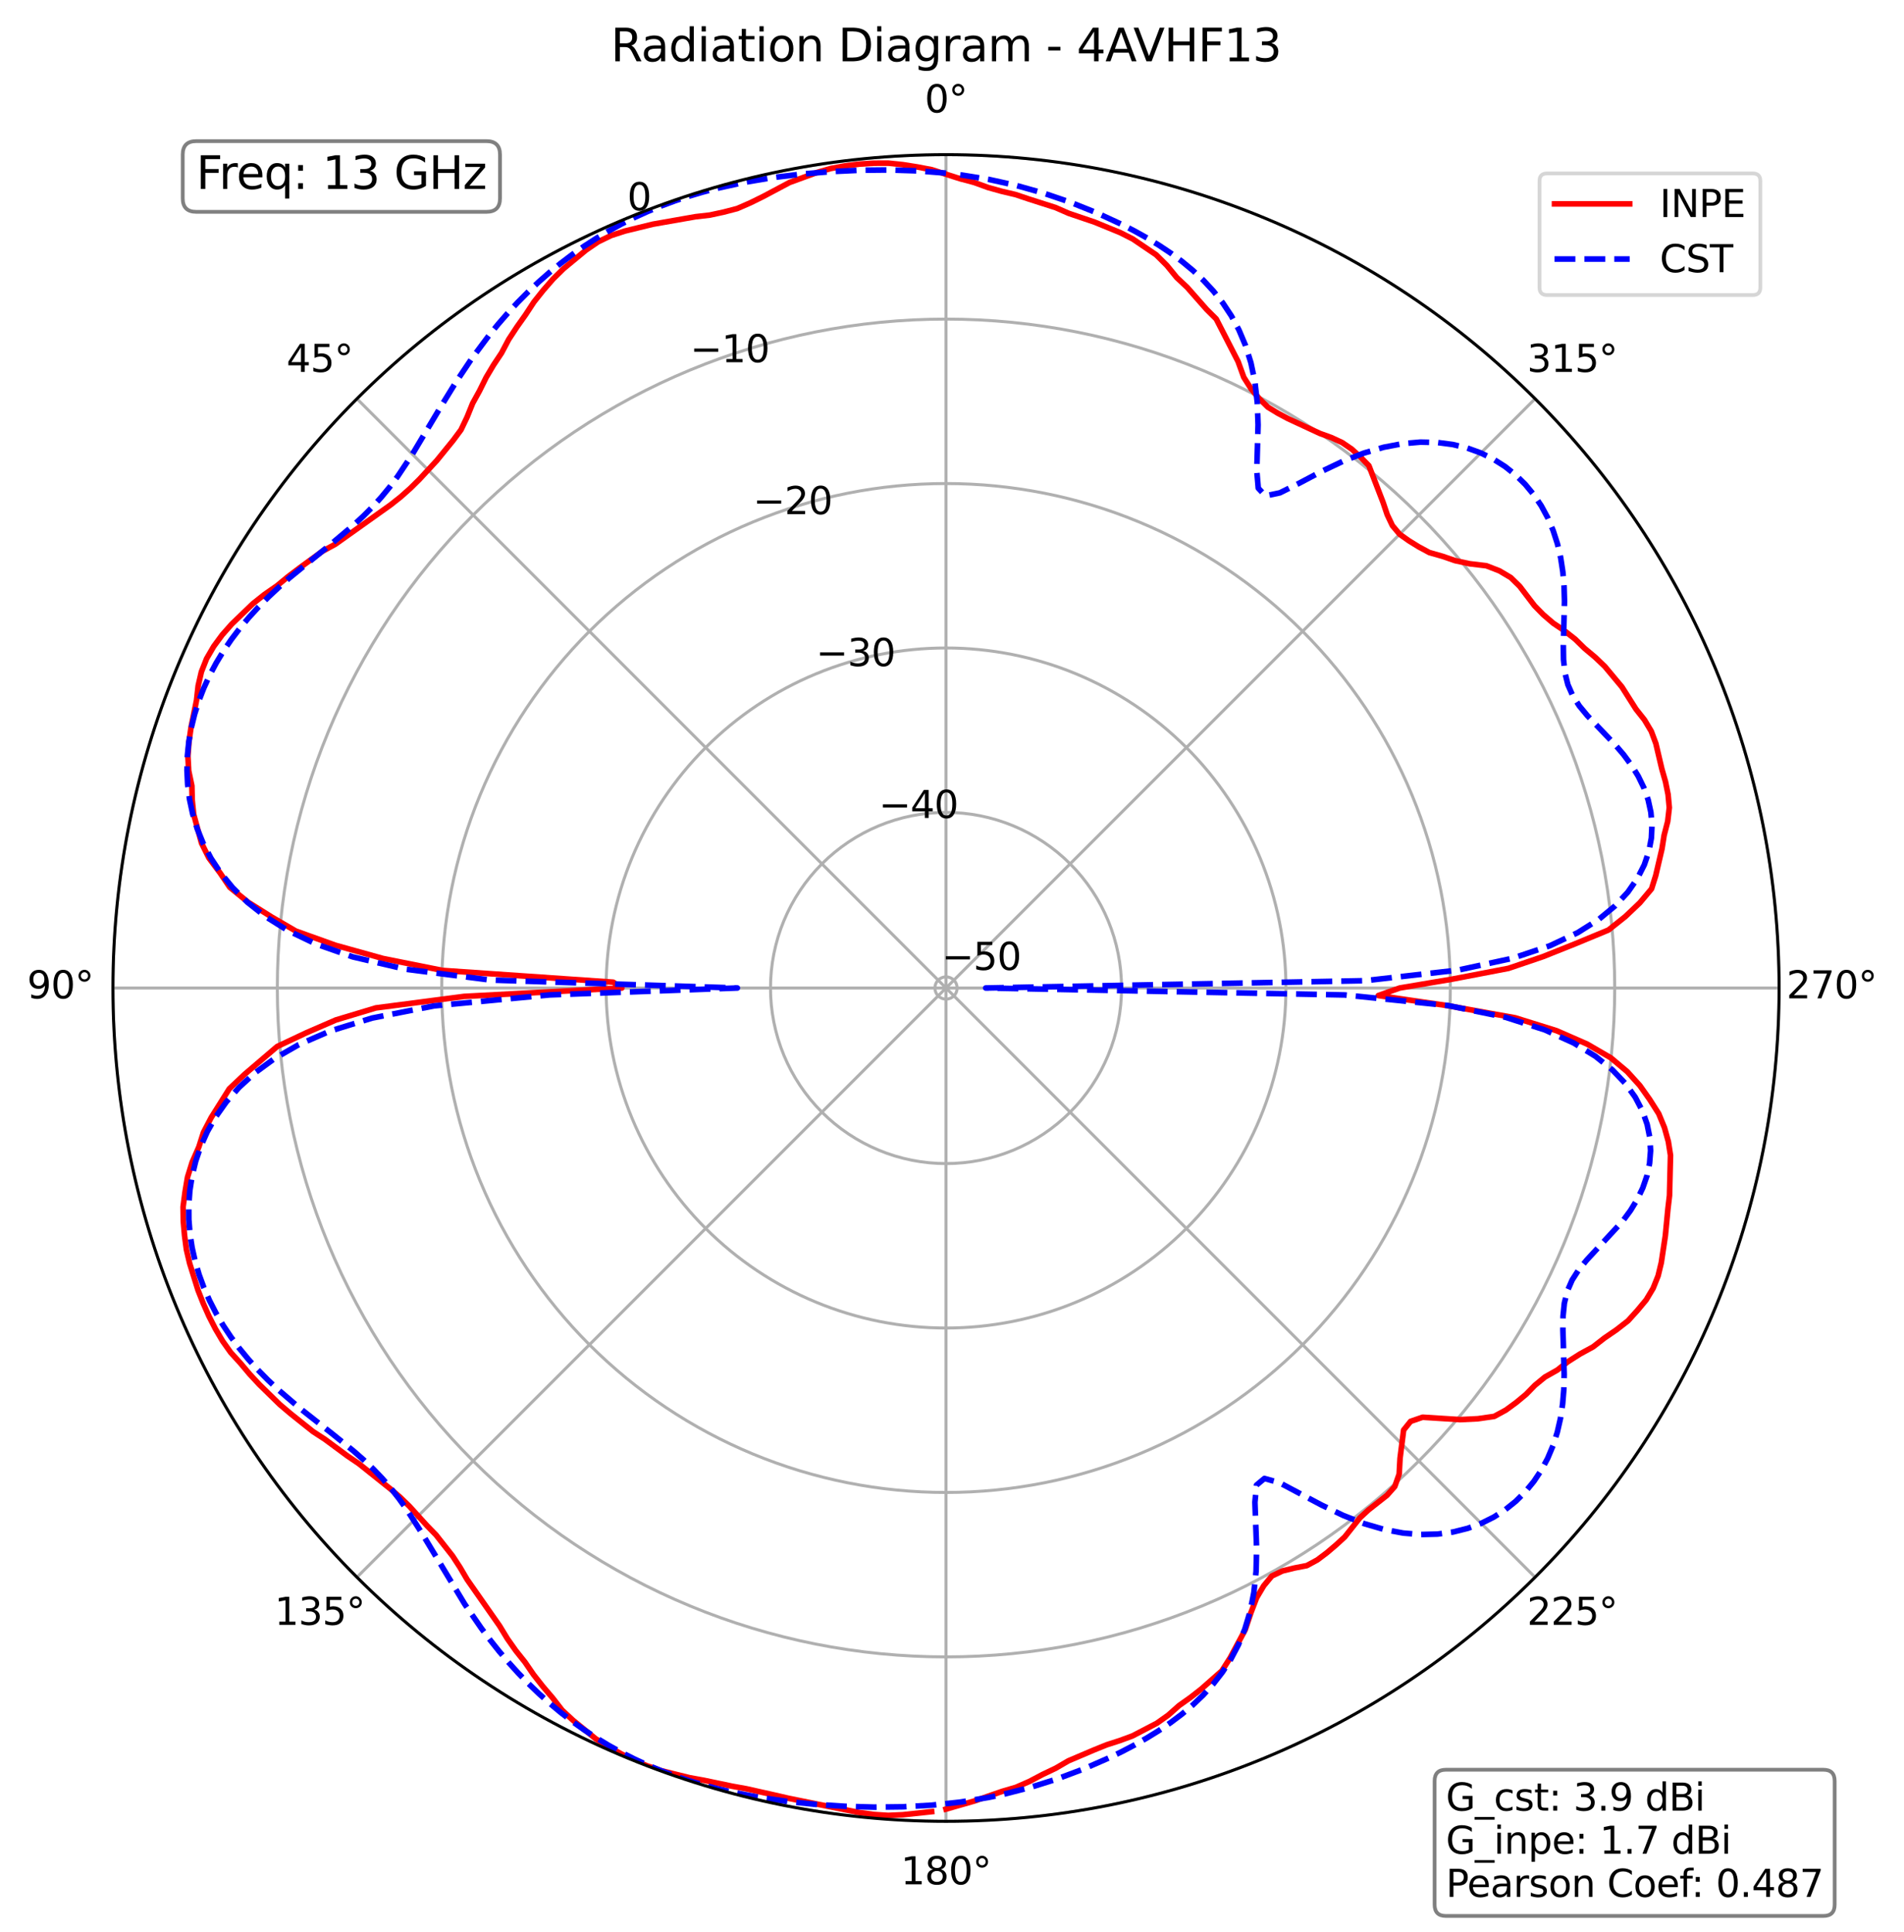 <?xml version="1.0" encoding="utf-8" standalone="no"?>
<!DOCTYPE svg PUBLIC "-//W3C//DTD SVG 1.1//EN"
  "http://www.w3.org/Graphics/SVG/1.1/DTD/svg11.dtd">
<svg xmlns:xlink="http://www.w3.org/1999/xlink" width="506.826pt" height="514.053pt" viewBox="0 0 506.826 514.053" xmlns="http://www.w3.org/2000/svg" version="1.1">
 <defs>
  <style type="text/css">*{stroke-linejoin: round; stroke-linecap: butt}</style>
 </defs>
 <g id="figure_1">
  <g id="patch_1">
   <path d="M 0 514.053 
L 506.826 514.053 
L 506.826 0 
L 0 0 
z
" style="fill: #ffffff"/>
  </g>
  <g id="axes_1">
   <g id="patch_2">
    <path d="M 473.582 262.917 
C 473.582 233.796 467.846 204.958 456.702 178.053 
C 445.558 151.149 429.222 126.701 408.63 106.109 
C 388.039 85.517 363.591 69.182 336.686 58.038 
C 309.782 46.893 280.944 41.157 251.822 41.157 
C 222.701 41.157 193.863 46.893 166.959 58.038 
C 140.054 69.182 115.606 85.517 95.014 106.109 
C 74.423 126.701 58.087 151.149 46.943 178.053 
C 35.799 204.958 30.062 233.796 30.062 262.917 
C 30.062 292.038 35.799 320.877 46.943 347.781 
C 58.087 374.686 74.423 399.133 95.014 419.725 
C 115.606 440.317 140.054 456.652 166.959 467.797 
C 193.863 478.941 222.701 484.677 251.822 484.677 
C 280.944 484.677 309.782 478.941 336.686 467.797 
C 363.591 456.652 388.039 440.317 408.63 419.725 
C 429.222 399.133 445.558 374.686 456.702 347.781 
C 467.846 320.877 473.582 292.038 473.582 262.917 
M 251.822 262.917 
C 251.822 262.917 251.822 262.917 251.822 262.917 
C 251.822 262.917 251.822 262.917 251.822 262.917 
C 251.822 262.917 251.822 262.917 251.822 262.917 
C 251.822 262.917 251.822 262.917 251.822 262.917 
C 251.822 262.917 251.822 262.917 251.822 262.917 
C 251.822 262.917 251.822 262.917 251.822 262.917 
C 251.822 262.917 251.822 262.917 251.822 262.917 
C 251.822 262.917 251.822 262.917 251.822 262.917 
C 251.822 262.917 251.822 262.917 251.822 262.917 
C 251.822 262.917 251.822 262.917 251.822 262.917 
C 251.822 262.917 251.822 262.917 251.822 262.917 
C 251.822 262.917 251.822 262.917 251.822 262.917 
C 251.822 262.917 251.822 262.917 251.822 262.917 
C 251.822 262.917 251.822 262.917 251.822 262.917 
C 251.822 262.917 251.822 262.917 251.822 262.917 
C 251.822 262.917 251.822 262.917 251.822 262.917 
M 473.582 262.917 
z
" style="fill: #ffffff"/>
   </g>
   <g id="matplotlib.axis_1">
    <g id="xtick_1">
     <g id="line2d_1">
      <path d="M 251.822 262.917 
L 251.822 41.157 
" clip-path="url(#pb577013dac)" style="fill: none; stroke: #b0b0b0; stroke-width: 0.8; stroke-linecap: square"/>
     </g>
     <g id="text_1">
      <!-- 0° -->
      <g transform="translate(246.141 29.917)scale(0.1 -0.1)">
       <defs>
        <path id="DejaVuSans-30" d="M 2034 4250 
Q 1547 4250 1301 3770 
Q 1056 3291 1056 2328 
Q 1056 1369 1301 889 
Q 1547 409 2034 409 
Q 2525 409 2770 889 
Q 3016 1369 3016 2328 
Q 3016 3291 2770 3770 
Q 2525 4250 2034 4250 
z
M 2034 4750 
Q 2819 4750 3233 4129 
Q 3647 3509 3647 2328 
Q 3647 1150 3233 529 
Q 2819 -91 2034 -91 
Q 1250 -91 836 529 
Q 422 1150 422 2328 
Q 422 3509 836 4129 
Q 1250 4750 2034 4750 
z
" transform="scale(0.016)"/>
        <path id="DejaVuSans-b0" d="M 1600 4347 
Q 1350 4347 1178 4173 
Q 1006 4000 1006 3750 
Q 1006 3503 1178 3333 
Q 1350 3163 1600 3163 
Q 1850 3163 2022 3333 
Q 2194 3503 2194 3750 
Q 2194 3997 2020 4172 
Q 1847 4347 1600 4347 
z
M 1600 4750 
Q 1800 4750 1984 4673 
Q 2169 4597 2303 4453 
Q 2447 4313 2519 4134 
Q 2591 3956 2591 3750 
Q 2591 3338 2302 3052 
Q 2013 2766 1594 2766 
Q 1172 2766 890 3047 
Q 609 3328 609 3750 
Q 609 4169 896 4459 
Q 1184 4750 1600 4750 
z
" transform="scale(0.016)"/>
       </defs>
       <use xlink:href="#DejaVuSans-30"/>
       <use xlink:href="#DejaVuSans-b0" x="63.623"/>
      </g>
     </g>
    </g>
    <g id="xtick_2">
     <g id="line2d_2">
      <path d="M 251.822 262.917 
L 95.014 106.109 
" clip-path="url(#pb577013dac)" style="fill: none; stroke: #b0b0b0; stroke-width: 0.8; stroke-linecap: square"/>
     </g>
     <g id="text_2">
      <!-- 45° -->
      <g transform="translate(76.253 98.969)scale(0.1 -0.1)">
       <defs>
        <path id="DejaVuSans-34" d="M 2419 4116 
L 825 1625 
L 2419 1625 
L 2419 4116 
z
M 2253 4666 
L 3047 4666 
L 3047 1625 
L 3713 1625 
L 3713 1100 
L 3047 1100 
L 3047 0 
L 2419 0 
L 2419 1100 
L 313 1100 
L 313 1709 
L 2253 4666 
z
" transform="scale(0.016)"/>
        <path id="DejaVuSans-35" d="M 691 4666 
L 3169 4666 
L 3169 4134 
L 1269 4134 
L 1269 2991 
Q 1406 3038 1543 3061 
Q 1681 3084 1819 3084 
Q 2600 3084 3056 2656 
Q 3513 2228 3513 1497 
Q 3513 744 3044 326 
Q 2575 -91 1722 -91 
Q 1428 -91 1123 -41 
Q 819 9 494 109 
L 494 744 
Q 775 591 1075 516 
Q 1375 441 1709 441 
Q 2250 441 2565 725 
Q 2881 1009 2881 1497 
Q 2881 1984 2565 2268 
Q 2250 2553 1709 2553 
Q 1456 2553 1204 2497 
Q 953 2441 691 2322 
L 691 4666 
z
" transform="scale(0.016)"/>
       </defs>
       <use xlink:href="#DejaVuSans-34"/>
       <use xlink:href="#DejaVuSans-35" x="63.623"/>
       <use xlink:href="#DejaVuSans-b0" x="127.246"/>
      </g>
     </g>
    </g>
    <g id="xtick_3">
     <g id="line2d_3">
      <path d="M 251.822 262.917 
L 30.062 262.917 
" clip-path="url(#pb577013dac)" style="fill: none; stroke: #b0b0b0; stroke-width: 0.8; stroke-linecap: square"/>
     </g>
     <g id="text_3">
      <!-- 90° -->
      <g transform="translate(7.2 265.677)scale(0.1 -0.1)">
       <defs>
        <path id="DejaVuSans-39" d="M 703 97 
L 703 672 
Q 941 559 1184 500 
Q 1428 441 1663 441 
Q 2288 441 2617 861 
Q 2947 1281 2994 2138 
Q 2813 1869 2534 1725 
Q 2256 1581 1919 1581 
Q 1219 1581 811 2004 
Q 403 2428 403 3163 
Q 403 3881 828 4315 
Q 1253 4750 1959 4750 
Q 2769 4750 3195 4129 
Q 3622 3509 3622 2328 
Q 3622 1225 3098 567 
Q 2575 -91 1691 -91 
Q 1453 -91 1209 -44 
Q 966 3 703 97 
z
M 1959 2075 
Q 2384 2075 2632 2365 
Q 2881 2656 2881 3163 
Q 2881 3666 2632 3958 
Q 2384 4250 1959 4250 
Q 1534 4250 1286 3958 
Q 1038 3666 1038 3163 
Q 1038 2656 1286 2365 
Q 1534 2075 1959 2075 
z
" transform="scale(0.016)"/>
       </defs>
       <use xlink:href="#DejaVuSans-39"/>
       <use xlink:href="#DejaVuSans-30" x="63.623"/>
       <use xlink:href="#DejaVuSans-b0" x="127.246"/>
      </g>
     </g>
    </g>
    <g id="xtick_4">
     <g id="line2d_4">
      <path d="M 251.822 262.917 
L 95.014 419.725 
" clip-path="url(#pb577013dac)" style="fill: none; stroke: #b0b0b0; stroke-width: 0.8; stroke-linecap: square"/>
     </g>
     <g id="text_4">
      <!-- 135° -->
      <g transform="translate(73.071 432.384)scale(0.1 -0.1)">
       <defs>
        <path id="DejaVuSans-31" d="M 794 531 
L 1825 531 
L 1825 4091 
L 703 3866 
L 703 4441 
L 1819 4666 
L 2450 4666 
L 2450 531 
L 3481 531 
L 3481 0 
L 794 0 
L 794 531 
z
" transform="scale(0.016)"/>
        <path id="DejaVuSans-33" d="M 2597 2516 
Q 3050 2419 3304 2112 
Q 3559 1806 3559 1356 
Q 3559 666 3084 287 
Q 2609 -91 1734 -91 
Q 1441 -91 1130 -33 
Q 819 25 488 141 
L 488 750 
Q 750 597 1062 519 
Q 1375 441 1716 441 
Q 2309 441 2620 675 
Q 2931 909 2931 1356 
Q 2931 1769 2642 2001 
Q 2353 2234 1838 2234 
L 1294 2234 
L 1294 2753 
L 1863 2753 
Q 2328 2753 2575 2939 
Q 2822 3125 2822 3475 
Q 2822 3834 2567 4026 
Q 2313 4219 1838 4219 
Q 1578 4219 1281 4162 
Q 984 4106 628 3988 
L 628 4550 
Q 988 4650 1302 4700 
Q 1616 4750 1894 4750 
Q 2613 4750 3031 4423 
Q 3450 4097 3450 3541 
Q 3450 3153 3228 2886 
Q 3006 2619 2597 2516 
z
" transform="scale(0.016)"/>
       </defs>
       <use xlink:href="#DejaVuSans-31"/>
       <use xlink:href="#DejaVuSans-33" x="63.623"/>
       <use xlink:href="#DejaVuSans-35" x="127.246"/>
       <use xlink:href="#DejaVuSans-b0" x="190.869"/>
      </g>
     </g>
    </g>
    <g id="xtick_5">
     <g id="line2d_5">
      <path d="M 251.822 262.917 
L 251.822 484.677 
" clip-path="url(#pb577013dac)" style="fill: none; stroke: #b0b0b0; stroke-width: 0.8; stroke-linecap: square"/>
     </g>
     <g id="text_5">
      <!-- 180° -->
      <g transform="translate(239.779 501.437)scale(0.1 -0.1)">
       <defs>
        <path id="DejaVuSans-38" d="M 2034 2216 
Q 1584 2216 1326 1975 
Q 1069 1734 1069 1313 
Q 1069 891 1326 650 
Q 1584 409 2034 409 
Q 2484 409 2743 651 
Q 3003 894 3003 1313 
Q 3003 1734 2745 1975 
Q 2488 2216 2034 2216 
z
M 1403 2484 
Q 997 2584 770 2862 
Q 544 3141 544 3541 
Q 544 4100 942 4425 
Q 1341 4750 2034 4750 
Q 2731 4750 3128 4425 
Q 3525 4100 3525 3541 
Q 3525 3141 3298 2862 
Q 3072 2584 2669 2484 
Q 3125 2378 3379 2068 
Q 3634 1759 3634 1313 
Q 3634 634 3220 271 
Q 2806 -91 2034 -91 
Q 1263 -91 848 271 
Q 434 634 434 1313 
Q 434 1759 690 2068 
Q 947 2378 1403 2484 
z
M 1172 3481 
Q 1172 3119 1398 2916 
Q 1625 2713 2034 2713 
Q 2441 2713 2670 2916 
Q 2900 3119 2900 3481 
Q 2900 3844 2670 4047 
Q 2441 4250 2034 4250 
Q 1625 4250 1398 4047 
Q 1172 3844 1172 3481 
z
" transform="scale(0.016)"/>
       </defs>
       <use xlink:href="#DejaVuSans-31"/>
       <use xlink:href="#DejaVuSans-38" x="63.623"/>
       <use xlink:href="#DejaVuSans-30" x="127.246"/>
       <use xlink:href="#DejaVuSans-b0" x="190.869"/>
      </g>
     </g>
    </g>
    <g id="xtick_6">
     <g id="line2d_6">
      <path d="M 251.822 262.917 
L 408.63 419.725 
" clip-path="url(#pb577013dac)" style="fill: none; stroke: #b0b0b0; stroke-width: 0.8; stroke-linecap: square"/>
     </g>
     <g id="text_6">
      <!-- 225° -->
      <g transform="translate(406.486 432.384)scale(0.1 -0.1)">
       <defs>
        <path id="DejaVuSans-32" d="M 1228 531 
L 3431 531 
L 3431 0 
L 469 0 
L 469 531 
Q 828 903 1448 1529 
Q 2069 2156 2228 2338 
Q 2531 2678 2651 2914 
Q 2772 3150 2772 3378 
Q 2772 3750 2511 3984 
Q 2250 4219 1831 4219 
Q 1534 4219 1204 4116 
Q 875 4013 500 3803 
L 500 4441 
Q 881 4594 1212 4672 
Q 1544 4750 1819 4750 
Q 2544 4750 2975 4387 
Q 3406 4025 3406 3419 
Q 3406 3131 3298 2873 
Q 3191 2616 2906 2266 
Q 2828 2175 2409 1742 
Q 1991 1309 1228 531 
z
" transform="scale(0.016)"/>
       </defs>
       <use xlink:href="#DejaVuSans-32"/>
       <use xlink:href="#DejaVuSans-32" x="63.623"/>
       <use xlink:href="#DejaVuSans-35" x="127.246"/>
       <use xlink:href="#DejaVuSans-b0" x="190.869"/>
      </g>
     </g>
    </g>
    <g id="xtick_7">
     <g id="line2d_7">
      <path d="M 251.822 262.917 
L 473.582 262.917 
" clip-path="url(#pb577013dac)" style="fill: none; stroke: #b0b0b0; stroke-width: 0.8; stroke-linecap: square"/>
     </g>
     <g id="text_7">
      <!-- 270° -->
      <g transform="translate(475.539 265.677)scale(0.1 -0.1)">
       <defs>
        <path id="DejaVuSans-37" d="M 525 4666 
L 3525 4666 
L 3525 4397 
L 1831 0 
L 1172 0 
L 2766 4134 
L 525 4134 
L 525 4666 
z
" transform="scale(0.016)"/>
       </defs>
       <use xlink:href="#DejaVuSans-32"/>
       <use xlink:href="#DejaVuSans-37" x="63.623"/>
       <use xlink:href="#DejaVuSans-30" x="127.246"/>
       <use xlink:href="#DejaVuSans-b0" x="190.869"/>
      </g>
     </g>
    </g>
    <g id="xtick_8">
     <g id="line2d_8">
      <path d="M 251.822 262.917 
L 408.63 106.109 
" clip-path="url(#pb577013dac)" style="fill: none; stroke: #b0b0b0; stroke-width: 0.8; stroke-linecap: square"/>
     </g>
     <g id="text_8">
      <!-- 315° -->
      <g transform="translate(406.486 98.969)scale(0.1 -0.1)">
       <use xlink:href="#DejaVuSans-33"/>
       <use xlink:href="#DejaVuSans-31" x="63.623"/>
       <use xlink:href="#DejaVuSans-35" x="127.246"/>
       <use xlink:href="#DejaVuSans-b0" x="190.869"/>
      </g>
     </g>
    </g>
   </g>
   <g id="matplotlib.axis_2">
    <g id="ytick_1">
     <g id="line2d_9">
      <path d="M 251.822 259.954 
C 251.433 259.954 251.048 260.03 250.688 260.179 
C 250.329 260.328 250.002 260.547 249.727 260.822 
C 249.452 261.097 249.234 261.424 249.085 261.783 
C 248.936 262.143 248.859 262.528 248.859 262.917 
C 248.859 263.306 248.936 263.692 249.085 264.051 
C 249.234 264.411 249.452 264.737 249.727 265.013 
C 250.002 265.288 250.329 265.506 250.688 265.655 
C 251.048 265.804 251.433 265.881 251.822 265.881 
C 252.212 265.881 252.597 265.804 252.957 265.655 
C 253.316 265.506 253.643 265.288 253.918 265.013 
C 254.193 264.737 254.411 264.411 254.56 264.051 
C 254.709 263.692 254.786 263.306 254.786 262.917 
C 254.786 262.528 254.709 262.143 254.56 261.783 
C 254.411 261.424 254.193 261.097 253.918 260.822 
C 253.643 260.547 253.316 260.328 252.957 260.179 
C 252.597 260.03 252.212 259.954 251.822 259.954 
" clip-path="url(#pb577013dac)" style="fill: none; stroke: #b0b0b0; stroke-width: 0.8; stroke-linecap: square"/>
     </g>
     <g id="text_9">
      <!-- −50 -->
      <g transform="translate(250.688 258.1)scale(0.1 -0.1)">
       <defs>
        <path id="DejaVuSans-2212" d="M 678 2272 
L 4684 2272 
L 4684 1741 
L 678 1741 
L 678 2272 
z
" transform="scale(0.016)"/>
       </defs>
       <use xlink:href="#DejaVuSans-2212"/>
       <use xlink:href="#DejaVuSans-35" x="83.789"/>
       <use xlink:href="#DejaVuSans-30" x="147.412"/>
      </g>
     </g>
    </g>
    <g id="ytick_2">
     <g id="line2d_10">
      <path d="M 251.822 216.194 
C 245.687 216.194 239.611 217.403 233.942 219.751 
C 228.274 222.099 223.123 225.541 218.785 229.879 
C 214.446 234.218 211.004 239.369 208.656 245.037 
C 206.308 250.706 205.1 256.782 205.1 262.917 
C 205.1 269.053 206.308 275.129 208.656 280.797 
C 211.004 286.466 214.446 291.617 218.785 295.955 
C 223.123 300.294 228.274 303.735 233.942 306.083 
C 239.611 308.431 245.687 309.64 251.822 309.64 
C 257.958 309.64 264.034 308.431 269.703 306.083 
C 275.371 303.735 280.522 300.294 284.86 295.955 
C 289.199 291.617 292.641 286.466 294.989 280.797 
C 297.337 275.129 298.545 269.053 298.545 262.917 
C 298.545 256.782 297.337 250.706 294.989 245.037 
C 292.641 239.369 289.199 234.218 284.86 229.879 
C 280.522 225.541 275.371 222.099 269.703 219.751 
C 264.034 217.403 257.958 216.194 251.822 216.194 
" clip-path="url(#pb577013dac)" style="fill: none; stroke: #b0b0b0; stroke-width: 0.8; stroke-linecap: square"/>
     </g>
     <g id="text_10">
      <!-- −40 -->
      <g transform="translate(233.942 217.671)scale(0.1 -0.1)">
       <use xlink:href="#DejaVuSans-2212"/>
       <use xlink:href="#DejaVuSans-34" x="83.789"/>
       <use xlink:href="#DejaVuSans-30" x="147.412"/>
      </g>
     </g>
    </g>
    <g id="ytick_3">
     <g id="line2d_11">
      <path d="M 251.822 172.435 
C 239.941 172.435 228.174 174.776 217.197 179.323 
C 206.219 183.87 196.244 190.535 187.842 198.937 
C 179.44 207.339 172.775 217.314 168.228 228.291 
C 163.681 239.269 161.34 251.035 161.34 262.917 
C 161.34 274.799 163.681 286.566 168.228 297.543 
C 172.775 308.521 179.44 318.496 187.842 326.898 
C 196.244 335.299 206.219 341.965 217.197 346.512 
C 228.174 351.059 239.941 353.399 251.822 353.399 
C 263.704 353.399 275.471 351.059 286.448 346.512 
C 297.426 341.965 307.401 335.299 315.803 326.898 
C 324.205 318.496 330.87 308.521 335.417 297.543 
C 339.964 286.566 342.305 274.799 342.305 262.917 
C 342.305 251.035 339.964 239.269 335.417 228.291 
C 330.87 217.314 324.205 207.339 315.803 198.937 
C 307.401 190.535 297.426 183.87 286.448 179.323 
C 275.471 174.776 263.704 172.435 251.822 172.435 
" clip-path="url(#pb577013dac)" style="fill: none; stroke: #b0b0b0; stroke-width: 0.8; stroke-linecap: square"/>
     </g>
     <g id="text_11">
      <!-- −30 -->
      <g transform="translate(217.197 177.243)scale(0.1 -0.1)">
       <use xlink:href="#DejaVuSans-2212"/>
       <use xlink:href="#DejaVuSans-33" x="83.789"/>
       <use xlink:href="#DejaVuSans-30" x="147.412"/>
      </g>
     </g>
    </g>
    <g id="ytick_4">
     <g id="line2d_12">
      <path d="M 251.822 128.676 
C 234.194 128.676 216.737 132.148 200.451 138.894 
C 184.164 145.64 169.365 155.529 156.9 167.994 
C 144.434 180.459 134.546 195.259 127.8 211.545 
C 121.054 227.832 117.581 245.289 117.581 262.917 
C 117.581 280.546 121.054 298.003 127.8 314.289 
C 134.546 330.576 144.434 345.375 156.9 357.84 
C 169.365 370.305 184.164 380.194 200.451 386.94 
C 216.737 393.686 234.194 397.159 251.822 397.159 
C 269.451 397.159 286.908 393.686 303.194 386.94 
C 319.481 380.194 334.28 370.305 346.745 357.84 
C 359.211 345.375 369.099 330.576 375.845 314.289 
C 382.591 298.003 386.064 280.546 386.064 262.917 
C 386.064 245.289 382.591 227.832 375.845 211.545 
C 369.099 195.259 359.211 180.459 346.745 167.994 
C 334.28 155.529 319.481 145.64 303.194 138.894 
C 286.908 132.148 269.451 128.676 251.822 128.676 
" clip-path="url(#pb577013dac)" style="fill: none; stroke: #b0b0b0; stroke-width: 0.8; stroke-linecap: square"/>
     </g>
     <g id="text_12">
      <!-- −20 -->
      <g transform="translate(200.451 136.815)scale(0.1 -0.1)">
       <use xlink:href="#DejaVuSans-2212"/>
       <use xlink:href="#DejaVuSans-32" x="83.789"/>
       <use xlink:href="#DejaVuSans-30" x="147.412"/>
      </g>
     </g>
    </g>
    <g id="ytick_5">
     <g id="line2d_13">
      <path d="M 251.822 84.917 
C 228.448 84.917 205.3 89.521 183.705 98.466 
C 162.109 107.411 142.486 120.523 125.957 137.052 
C 109.429 153.58 96.316 173.204 87.371 194.799 
C 78.426 216.395 73.822 239.542 73.822 262.917 
C 73.822 286.292 78.426 309.44 87.371 331.035 
C 96.316 352.631 109.429 372.254 125.957 388.783 
C 142.486 405.311 162.109 418.423 183.705 427.368 
C 205.3 436.314 228.448 440.918 251.822 440.918 
C 275.197 440.918 298.345 436.314 319.94 427.368 
C 341.536 418.423 361.159 405.311 377.688 388.783 
C 394.216 372.254 407.329 352.631 416.274 331.035 
C 425.219 309.44 429.823 286.292 429.823 262.917 
C 429.823 239.542 425.219 216.395 416.274 194.799 
C 407.329 173.204 394.216 153.58 377.688 137.052 
C 361.159 120.523 341.536 107.411 319.94 98.466 
C 298.345 89.521 275.197 84.917 251.822 84.917 
" clip-path="url(#pb577013dac)" style="fill: none; stroke: #b0b0b0; stroke-width: 0.8; stroke-linecap: square"/>
     </g>
     <g id="text_13">
      <!-- −10 -->
      <g transform="translate(183.705 96.386)scale(0.1 -0.1)">
       <use xlink:href="#DejaVuSans-2212"/>
       <use xlink:href="#DejaVuSans-31" x="83.789"/>
       <use xlink:href="#DejaVuSans-30" x="147.412"/>
      </g>
     </g>
    </g>
    <g id="ytick_6">
     <g id="line2d_14">
      <path d="M 251.822 41.157 
C 222.701 41.157 193.863 46.893 166.959 58.038 
C 140.054 69.182 115.606 85.517 95.014 106.109 
C 74.423 126.701 58.087 151.149 46.943 178.053 
C 35.799 204.958 30.062 233.796 30.062 262.917 
C 30.062 292.038 35.799 320.877 46.943 347.781 
C 58.087 374.686 74.423 399.133 95.014 419.725 
C 115.606 440.317 140.054 456.652 166.959 467.797 
C 193.863 478.941 222.701 484.677 251.822 484.677 
C 280.944 484.677 309.782 478.941 336.686 467.797 
C 363.591 456.652 388.039 440.317 408.63 419.725 
C 429.222 399.133 445.558 374.686 456.702 347.781 
C 467.846 320.877 473.582 292.038 473.582 262.917 
C 473.582 233.796 467.846 204.958 456.702 178.053 
C 445.558 151.149 429.222 126.701 408.63 106.109 
C 388.039 85.517 363.591 69.182 336.686 58.038 
C 309.782 46.893 280.944 41.157 251.822 41.157 
" clip-path="url(#pb577013dac)" style="fill: none; stroke: #b0b0b0; stroke-width: 0.8; stroke-linecap: square"/>
     </g>
     <g id="text_14">
      <!-- 0 -->
      <g transform="translate(166.959 55.958)scale(0.1 -0.1)">
       <use xlink:href="#DejaVuSans-30"/>
      </g>
     </g>
    </g>
   </g>
   <g id="line2d_15">
    <path d="M 251.822 481.421 
L 259.377 479.259 
L 266.772 476.699 
L 270.432 475.625 
L 274.014 474.058 
L 277.52 472.209 
L 281.003 470.55 
L 284.395 468.575 
L 291.233 465.667 
L 294.627 464.298 
L 298.06 463.192 
L 301.446 461.947 
L 307.927 458.575 
L 310.981 456.416 
L 313.863 453.86 
L 316.843 451.751 
L 319.732 449.497 
L 325.243 444.64 
L 327.474 441.14 
L 331.46 433.699 
L 332.947 429.247 
L 334.501 425.182 
L 336.4 421.983 
L 338.554 419.385 
L 341.385 418.044 
L 344.563 417.264 
L 347.869 416.624 
L 350.659 415.111 
L 353.192 413.204 
L 355.614 411.146 
L 357.956 408.997 
L 361.985 403.918 
L 364.283 401.794 
L 369.187 397.93 
L 371.274 395.581 
L 372.446 392.27 
L 372.679 388.067 
L 373.633 380.548 
L 375.491 378.24 
L 378.682 377.142 
L 388.705 377.775 
L 393.376 377.545 
L 397.741 376.921 
L 400.861 375.226 
L 403.62 373.205 
L 406.235 371.038 
L 408.57 368.645 
L 411.243 366.446 
L 414.532 364.589 
L 417.347 362.374 
L 420.551 360.332 
L 424.081 358.402 
L 427.051 356.088 
L 430.303 353.858 
L 433.373 351.465 
L 435.847 348.729 
L 438.204 345.9 
L 440.051 342.815 
L 441.376 339.502 
L 442.218 336.003 
L 443.296 328.847 
L 443.99 321.669 
L 444.406 318.14 
L 444.67 307.439 
L 444.095 303.786 
L 443.069 300.092 
L 441.538 296.369 
L 439.133 292.584 
L 436.506 288.873 
L 433.17 285.184 
L 428.813 281.52 
L 422.494 277.849 
L 414.338 274.281 
L 403.368 270.859 
L 385.042 267.569 
L 366.893 264.926 
L 372.599 262.917 
L 386.52 260.566 
L 401.538 257.689 
L 410.666 254.593 
L 419.14 251.217 
L 428.143 247.491 
L 432.643 243.912 
L 436.505 240.241 
L 439.626 236.523 
L 440.736 232.996 
L 442.403 225.872 
L 442.969 222.288 
L 443.928 218.566 
L 444.352 214.914 
L 444.026 211.417 
L 443.333 208.002 
L 442.375 204.66 
L 440.772 197.857 
L 439.55 194.59 
L 437.732 191.553 
L 435.485 188.713 
L 431.744 182.811 
L 427.21 177.375 
L 424.599 174.883 
L 421.8 172.539 
L 419.293 170.087 
L 416.462 167.863 
L 413.427 165.815 
L 410.81 163.571 
L 408.472 161.188 
L 404.514 156.001 
L 402.154 153.695 
L 399.138 151.907 
L 395.644 150.551 
L 391.233 150.025 
L 387.348 149.198 
L 383.978 148.036 
L 380.503 147.053 
L 377.693 145.541 
L 375.053 143.915 
L 372.576 142.163 
L 370.645 139.873 
L 369.267 136.973 
L 368.164 133.707 
L 364.384 123.915 
L 362.173 121.675 
L 359.862 119.543 
L 357.274 117.775 
L 354.386 116.441 
L 351.359 115.348 
L 342.86 111.406 
L 340.136 109.954 
L 337.499 108.352 
L 335.208 106.092 
L 333.05 103.499 
L 331.086 100.402 
L 329.562 96.204 
L 323.752 84.886 
L 321.156 82.298 
L 316.021 76.471 
L 313.248 73.868 
L 310.609 70.637 
L 307.767 67.814 
L 301.521 63.586 
L 298.227 61.918 
L 291.434 59.132 
L 284.473 56.767 
L 281.008 55.249 
L 273.888 52.973 
L 270.295 51.77 
L 266.647 50.912 
L 262.987 49.891 
L 259.308 48.556 
L 255.581 47.566 
L 248.022 45.159 
L 244.193 44.432 
L 240.34 43.821 
L 236.474 43.417 
L 232.62 43.427 
L 228.778 43.665 
L 224.96 44.139 
L 221.173 44.832 
L 217.451 45.901 
L 210.157 48.565 
L 203.191 52.273 
L 199.728 53.977 
L 196.245 55.498 
L 192.617 56.444 
L 188.94 57.237 
L 185.134 57.671 
L 173.8 59.661 
L 166.321 61.489 
L 162.669 62.676 
L 159.225 64.342 
L 156.031 66.515 
L 150.03 71.473 
L 147.23 74.228 
L 144.616 77.23 
L 142.129 80.356 
L 139.885 83.779 
L 137.59 87.015 
L 135.411 90.331 
L 133.501 93.937 
L 131.373 97.132 
L 129.398 100.455 
L 127.654 103.989 
L 125.819 107.316 
L 124.335 110.983 
L 122.707 114.387 
L 120.618 117.2 
L 116.269 122.548 
L 111.645 127.549 
L 109.224 129.942 
L 106.668 132.219 
L 103.946 134.371 
L 89.27 144.816 
L 85.828 146.687 
L 79.719 151.152 
L 76.663 153.465 
L 73.714 155.899 
L 70.418 158.183 
L 67.32 160.646 
L 61.711 166.051 
L 59.149 168.944 
L 56.888 172.018 
L 54.991 175.282 
L 53.609 178.78 
L 52.751 182.487 
L 52.321 186.336 
L 50.829 193.71 
L 50.301 197.439 
L 50.022 201.22 
L 50.229 205.111 
L 51.073 209.126 
L 51.162 212.887 
L 51.548 216.68 
L 53.66 224.398 
L 55.617 228.321 
L 58.595 232.313 
L 61.167 236.122 
L 66.075 240.11 
L 72.355 244.054 
L 78.776 247.778 
L 89.324 251.554 
L 101.928 255.062 
L 117.768 258.236 
L 163.227 261.371 
L 165.537 262.917 
L 123.526 265.157 
L 100.043 268.217 
L 89.387 271.43 
L 81.563 274.823 
L 73.776 278.494 
L 65.176 285.834 
L 61.042 289.73 
L 56.216 297.408 
L 54.163 301.338 
L 52.941 305.191 
L 51.16 309.244 
L 49.918 313.258 
L 49.259 317.194 
L 48.736 321.151 
L 48.796 324.989 
L 49.127 328.777 
L 49.625 332.539 
L 50.484 336.198 
L 52.718 343.361 
L 54.1 346.845 
L 55.623 350.271 
L 57.332 353.61 
L 59.239 356.846 
L 61.427 359.929 
L 64.022 362.773 
L 66.455 365.668 
L 69.042 368.445 
L 74.462 373.744 
L 77.374 376.206 
L 83.287 380.927 
L 86.508 383.025 
L 92.459 387.425 
L 95.514 389.494 
L 103.852 396.151 
L 106.5 398.432 
L 108.991 400.848 
L 113.658 405.991 
L 116.08 408.483 
L 120.454 414.04 
L 122.45 417.097 
L 124.351 420.331 
L 132.974 432.65 
L 135.044 436.048 
L 137.304 439.26 
L 139.731 442.3 
L 142.03 445.643 
L 144.507 448.794 
L 147.103 451.836 
L 149.635 455.103 
L 152.53 457.789 
L 158.635 462.758 
L 161.94 464.797 
L 165.319 466.706 
L 168.771 468.477 
L 172.351 469.948 
L 176.014 471.201 
L 183.541 473.066 
L 187.362 473.757 
L 194.906 475.333 
L 198.692 476.014 
L 206.171 477.691 
L 209.908 478.55 
L 221.196 480.838 
L 228.76 482.34 
L 232.58 482.857 
L 236.426 483.102 
L 240.292 482.927 
L 247.997 482.101 
L 247.997 482.101 
" clip-path="url(#pb577013dac)" style="fill: none; stroke: #ff0000; stroke-width: 1.5; stroke-linecap: square"/>
   </g>
   <g id="line2d_16">
    <path d="M 251.822 46.067 
L 244.229 45.469 
L 236.6 45.229 
L 228.951 45.305 
L 221.289 45.66 
L 213.627 46.297 
L 205.975 47.223 
L 198.358 48.483 
L 190.807 50.131 
L 187.068 51.115 
L 183.361 52.215 
L 179.691 53.433 
L 176.064 54.774 
L 172.487 56.242 
L 168.966 57.84 
L 165.504 59.563 
L 162.109 61.417 
L 158.783 63.394 
L 155.532 65.492 
L 152.361 67.714 
L 149.274 70.051 
L 146.271 72.498 
L 143.36 75.055 
L 140.54 77.712 
L 137.811 80.461 
L 135.178 83.301 
L 132.641 86.224 
L 130.196 89.216 
L 125.588 95.398 
L 121.322 101.762 
L 117.342 108.215 
L 109.778 120.872 
L 105.841 126.787 
L 103.744 129.587 
L 101.532 132.272 
L 99.198 134.85 
L 96.731 137.327 
L 94.139 139.721 
L 88.639 144.357 
L 77.1 153.739 
L 74.268 156.232 
L 71.508 158.813 
L 68.843 161.49 
L 66.294 164.27 
L 63.871 167.151 
L 61.599 170.139 
L 59.489 173.231 
L 57.554 176.423 
L 55.804 179.712 
L 54.252 183.093 
L 52.909 186.562 
L 51.792 190.112 
L 50.903 193.735 
L 50.259 197.425 
L 49.879 201.177 
L 49.771 204.98 
L 49.956 208.827 
L 50.455 212.711 
L 51.293 216.621 
L 52.499 220.55 
L 54.112 224.486 
L 56.177 228.42 
L 58.76 232.339 
L 61.943 236.231 
L 65.841 240.082 
L 70.628 243.873 
L 76.557 247.583 
L 84.06 251.186 
L 93.923 254.642 
L 107.797 257.888 
L 130.526 260.8 
L 196.278 262.917 
L 146.277 264.759 
L 115.538 267.676 
L 99.036 270.924 
L 87.836 274.384 
L 79.521 277.992 
L 73.039 281.708 
L 67.852 285.506 
L 63.642 289.364 
L 60.212 293.265 
L 57.427 297.194 
L 55.185 301.14 
L 53.426 305.088 
L 52.088 309.029 
L 51.134 312.954 
L 50.53 316.853 
L 50.25 320.717 
L 50.269 324.538 
L 50.571 328.308 
L 51.139 332.018 
L 51.961 335.661 
L 53.015 339.232 
L 54.296 342.723 
L 55.796 346.126 
L 57.494 349.438 
L 59.382 352.654 
L 61.454 355.766 
L 63.688 358.777 
L 66.077 361.68 
L 68.602 364.478 
L 71.252 367.17 
L 74.003 369.762 
L 79.73 374.676 
L 88.492 381.583 
L 94.115 386.132 
L 96.782 388.466 
L 99.322 390.88 
L 101.73 393.39 
L 104.008 396.01 
L 106.161 398.749 
L 108.207 401.605 
L 112.076 407.629 
L 123.714 426.888 
L 128.08 433.234 
L 130.399 436.328 
L 132.81 439.36 
L 135.319 442.317 
L 137.923 445.195 
L 140.625 447.98 
L 143.421 450.673 
L 146.314 453.26 
L 149.296 455.741 
L 152.367 458.109 
L 155.524 460.358 
L 158.761 462.488 
L 162.075 464.494 
L 165.463 466.368 
L 168.917 468.116 
L 172.432 469.736 
L 176.005 471.225 
L 179.627 472.587 
L 183.295 473.823 
L 187 474.941 
L 190.739 475.939 
L 194.505 476.829 
L 202.098 478.298 
L 209.742 479.404 
L 217.41 480.188 
L 225.084 480.683 
L 232.752 480.9 
L 240.403 480.807 
L 248.027 480.378 
L 255.604 479.559 
L 263.112 478.325 
L 266.831 477.55 
L 274.184 475.672 
L 281.403 473.393 
L 288.466 470.733 
L 295.354 467.718 
L 298.725 466.076 
L 302.041 464.334 
L 305.297 462.487 
L 308.484 460.519 
L 311.591 458.413 
L 314.607 456.149 
L 317.516 453.704 
L 320.298 451.052 
L 322.929 448.157 
L 325.388 444.997 
L 327.638 441.527 
L 329.645 437.71 
L 331.369 433.505 
L 332.761 428.866 
L 333.773 423.755 
L 334.357 418.143 
L 334.502 412.075 
L 334.047 399.762 
L 334.475 395.189 
L 336.58 393.433 
L 340.632 394.582 
L 351.791 400.511 
L 357.606 403.296 
L 363.208 405.484 
L 368.521 407.028 
L 373.533 407.966 
L 378.245 408.349 
L 382.67 408.238 
L 386.813 407.676 
L 390.683 406.712 
L 394.288 405.382 
L 397.625 403.717 
L 400.696 401.744 
L 403.501 399.489 
L 406.036 396.973 
L 408.298 394.216 
L 410.283 391.236 
L 411.986 388.051 
L 413.404 384.678 
L 414.536 381.135 
L 415.383 377.443 
L 415.956 373.627 
L 416.278 369.716 
L 416.373 365.74 
L 416.151 357.792 
L 416.025 353.936 
L 416.066 350.247 
L 416.419 346.783 
L 417.205 343.579 
L 418.484 340.633 
L 420.235 337.899 
L 422.368 335.309 
L 431.95 324.94 
L 434.029 322.12 
L 435.826 319.173 
L 437.293 316.1 
L 438.395 312.909 
L 439.095 309.61 
L 439.366 306.215 
L 439.164 302.738 
L 438.451 299.194 
L 437.182 295.601 
L 435.282 291.974 
L 432.663 288.333 
L 429.196 284.696 
L 424.696 281.087 
L 418.871 277.532 
L 411.213 274.063 
L 400.808 270.725 
L 385.44 267.583 
L 357.98 264.77 
L 262.382 262.917 
L 363.362 260.97 
L 388.107 258.158 
L 402.599 255.015 
L 412.553 251.678 
L 419.935 248.209 
L 425.58 244.655 
L 429.947 241.046 
L 433.313 237.41 
L 435.852 233.77 
L 437.69 230.144 
L 438.911 226.551 
L 439.579 223.008 
L 439.745 219.532 
L 439.443 216.138 
L 438.717 212.839 
L 437.587 209.65 
L 436.098 206.579 
L 434.279 203.633 
L 432.186 200.813 
L 429.87 198.113 
L 422.549 190.448 
L 420.407 187.859 
L 418.647 185.126 
L 417.354 182.182 
L 416.559 178.98 
L 416.197 175.517 
L 416.144 171.833 
L 416.454 160.044 
L 416.344 156.076 
L 416.011 152.171 
L 415.426 148.361 
L 414.564 144.679 
L 413.418 141.146 
L 411.988 137.782 
L 410.272 134.608 
L 408.274 131.639 
L 405.999 128.893 
L 403.451 126.39 
L 400.633 124.149 
L 397.548 122.192 
L 394.197 120.543 
L 390.58 119.23 
L 386.693 118.286 
L 382.535 117.746 
L 378.098 117.654 
L 373.372 118.06 
L 368.35 119.018 
L 363.033 120.575 
L 357.437 122.762 
L 351.654 125.511 
L 345.908 128.549 
L 340.705 131.143 
L 336.866 131.961 
L 334.939 129.903 
L 334.543 125.247 
L 334.888 113.063 
L 334.676 107.093 
L 334.036 101.565 
L 332.978 96.524 
L 331.546 91.949 
L 329.791 87.797 
L 327.756 84.03 
L 325.484 80.598 
L 323.008 77.473 
L 320.359 74.614 
L 317.563 71.993 
L 314.643 69.577 
L 311.616 67.341 
L 308.499 65.261 
L 305.305 63.318 
L 302.042 61.496 
L 298.721 59.779 
L 291.921 56.628 
L 284.938 53.832 
L 277.794 51.397 
L 270.507 49.351 
L 263.101 47.719 
L 255.6 46.516 
L 255.6 46.516 
" clip-path="url(#pb577013dac)" style="fill: none; stroke-dasharray: 5.55,2.4; stroke-dashoffset: 0; stroke: #0000ff; stroke-width: 1.5"/>
   </g>
   <g id="patch_3">
    <path d="M 251.822 41.157 
C 222.701 41.157 193.863 46.893 166.959 58.038 
C 140.054 69.182 115.606 85.517 95.014 106.109 
C 74.423 126.701 58.087 151.149 46.943 178.053 
C 35.799 204.958 30.062 233.796 30.062 262.917 
C 30.062 292.038 35.799 320.877 46.943 347.781 
C 58.087 374.686 74.423 399.133 95.014 419.725 
C 115.606 440.317 140.054 456.652 166.959 467.797 
C 193.863 478.941 222.701 484.677 251.822 484.677 
C 280.944 484.677 309.782 478.941 336.686 467.797 
C 363.591 456.652 388.039 440.317 408.63 419.725 
C 429.222 399.133 445.558 374.686 456.702 347.781 
C 467.846 320.877 473.582 292.038 473.582 262.917 
C 473.582 233.796 467.846 204.958 456.702 178.053 
C 445.558 151.149 429.222 126.701 408.63 106.109 
C 388.039 85.517 363.591 69.182 336.686 58.038 
C 309.782 46.893 280.944 41.157 251.822 41.157 
" style="fill: none; stroke: #000000; stroke-width: 0.8; stroke-linejoin: miter; stroke-linecap: square"/>
   </g>
   <g id="text_15">
    <g id="patch_4">
     <path d="M 384.878 509.853 
L 485.369 509.853 
Q 488.369 509.853 488.369 506.853 
L 488.369 473.945 
Q 488.369 470.945 485.369 470.945 
L 384.878 470.945 
Q 381.878 470.945 381.878 473.945 
L 381.878 506.853 
Q 381.878 509.853 384.878 509.853 
z
" style="fill: #ffffff; stroke: #808080; stroke-linejoin: miter"/>
    </g>
    <!-- G_cst: 3.9 dBi -->
    <g transform="translate(384.878 481.822)scale(0.1 -0.1)">
     <defs>
      <path id="DejaVuSans-47" d="M 3809 666 
L 3809 1919 
L 2778 1919 
L 2778 2438 
L 4434 2438 
L 4434 434 
Q 4069 175 3628 42 
Q 3188 -91 2688 -91 
Q 1594 -91 976 548 
Q 359 1188 359 2328 
Q 359 3472 976 4111 
Q 1594 4750 2688 4750 
Q 3144 4750 3555 4637 
Q 3966 4525 4313 4306 
L 4313 3634 
Q 3963 3931 3569 4081 
Q 3175 4231 2741 4231 
Q 1884 4231 1454 3753 
Q 1025 3275 1025 2328 
Q 1025 1384 1454 906 
Q 1884 428 2741 428 
Q 3075 428 3337 486 
Q 3600 544 3809 666 
z
" transform="scale(0.016)"/>
      <path id="DejaVuSans-5f" d="M 3263 -1063 
L 3263 -1509 
L -63 -1509 
L -63 -1063 
L 3263 -1063 
z
" transform="scale(0.016)"/>
      <path id="DejaVuSans-63" d="M 3122 3366 
L 3122 2828 
Q 2878 2963 2633 3030 
Q 2388 3097 2138 3097 
Q 1578 3097 1268 2742 
Q 959 2388 959 1747 
Q 959 1106 1268 751 
Q 1578 397 2138 397 
Q 2388 397 2633 464 
Q 2878 531 3122 666 
L 3122 134 
Q 2881 22 2623 -34 
Q 2366 -91 2075 -91 
Q 1284 -91 818 406 
Q 353 903 353 1747 
Q 353 2603 823 3093 
Q 1294 3584 2113 3584 
Q 2378 3584 2631 3529 
Q 2884 3475 3122 3366 
z
" transform="scale(0.016)"/>
      <path id="DejaVuSans-73" d="M 2834 3397 
L 2834 2853 
Q 2591 2978 2328 3040 
Q 2066 3103 1784 3103 
Q 1356 3103 1142 2972 
Q 928 2841 928 2578 
Q 928 2378 1081 2264 
Q 1234 2150 1697 2047 
L 1894 2003 
Q 2506 1872 2764 1633 
Q 3022 1394 3022 966 
Q 3022 478 2636 193 
Q 2250 -91 1575 -91 
Q 1294 -91 989 -36 
Q 684 19 347 128 
L 347 722 
Q 666 556 975 473 
Q 1284 391 1588 391 
Q 1994 391 2212 530 
Q 2431 669 2431 922 
Q 2431 1156 2273 1281 
Q 2116 1406 1581 1522 
L 1381 1569 
Q 847 1681 609 1914 
Q 372 2147 372 2553 
Q 372 3047 722 3315 
Q 1072 3584 1716 3584 
Q 2034 3584 2315 3537 
Q 2597 3491 2834 3397 
z
" transform="scale(0.016)"/>
      <path id="DejaVuSans-74" d="M 1172 4494 
L 1172 3500 
L 2356 3500 
L 2356 3053 
L 1172 3053 
L 1172 1153 
Q 1172 725 1289 603 
Q 1406 481 1766 481 
L 2356 481 
L 2356 0 
L 1766 0 
Q 1100 0 847 248 
Q 594 497 594 1153 
L 594 3053 
L 172 3053 
L 172 3500 
L 594 3500 
L 594 4494 
L 1172 4494 
z
" transform="scale(0.016)"/>
      <path id="DejaVuSans-3a" d="M 750 794 
L 1409 794 
L 1409 0 
L 750 0 
L 750 794 
z
M 750 3309 
L 1409 3309 
L 1409 2516 
L 750 2516 
L 750 3309 
z
" transform="scale(0.016)"/>
      <path id="DejaVuSans-20" transform="scale(0.016)"/>
      <path id="DejaVuSans-2e" d="M 684 794 
L 1344 794 
L 1344 0 
L 684 0 
L 684 794 
z
" transform="scale(0.016)"/>
      <path id="DejaVuSans-64" d="M 2906 2969 
L 2906 4863 
L 3481 4863 
L 3481 0 
L 2906 0 
L 2906 525 
Q 2725 213 2448 61 
Q 2172 -91 1784 -91 
Q 1150 -91 751 415 
Q 353 922 353 1747 
Q 353 2572 751 3078 
Q 1150 3584 1784 3584 
Q 2172 3584 2448 3432 
Q 2725 3281 2906 2969 
z
M 947 1747 
Q 947 1113 1208 752 
Q 1469 391 1925 391 
Q 2381 391 2643 752 
Q 2906 1113 2906 1747 
Q 2906 2381 2643 2742 
Q 2381 3103 1925 3103 
Q 1469 3103 1208 2742 
Q 947 2381 947 1747 
z
" transform="scale(0.016)"/>
      <path id="DejaVuSans-42" d="M 1259 2228 
L 1259 519 
L 2272 519 
Q 2781 519 3026 730 
Q 3272 941 3272 1375 
Q 3272 1813 3026 2020 
Q 2781 2228 2272 2228 
L 1259 2228 
z
M 1259 4147 
L 1259 2741 
L 2194 2741 
Q 2656 2741 2882 2914 
Q 3109 3088 3109 3444 
Q 3109 3797 2882 3972 
Q 2656 4147 2194 4147 
L 1259 4147 
z
M 628 4666 
L 2241 4666 
Q 2963 4666 3353 4366 
Q 3744 4066 3744 3513 
Q 3744 3084 3544 2831 
Q 3344 2578 2956 2516 
Q 3422 2416 3680 2098 
Q 3938 1781 3938 1306 
Q 3938 681 3513 340 
Q 3088 0 2303 0 
L 628 0 
L 628 4666 
z
" transform="scale(0.016)"/>
      <path id="DejaVuSans-69" d="M 603 3500 
L 1178 3500 
L 1178 0 
L 603 0 
L 603 3500 
z
M 603 4863 
L 1178 4863 
L 1178 4134 
L 603 4134 
L 603 4863 
z
" transform="scale(0.016)"/>
     </defs>
     <use xlink:href="#DejaVuSans-47"/>
     <use xlink:href="#DejaVuSans-5f" x="77.49"/>
     <use xlink:href="#DejaVuSans-63" x="127.49"/>
     <use xlink:href="#DejaVuSans-73" x="182.471"/>
     <use xlink:href="#DejaVuSans-74" x="234.57"/>
     <use xlink:href="#DejaVuSans-3a" x="273.779"/>
     <use xlink:href="#DejaVuSans-20" x="307.471"/>
     <use xlink:href="#DejaVuSans-33" x="339.258"/>
     <use xlink:href="#DejaVuSans-2e" x="402.881"/>
     <use xlink:href="#DejaVuSans-39" x="434.668"/>
     <use xlink:href="#DejaVuSans-20" x="498.291"/>
     <use xlink:href="#DejaVuSans-64" x="530.078"/>
     <use xlink:href="#DejaVuSans-42" x="593.555"/>
     <use xlink:href="#DejaVuSans-69" x="662.158"/>
    </g>
    <!-- G_inpe: 1.7 dBi -->
    <g transform="translate(384.878 493.298)scale(0.1 -0.1)">
     <defs>
      <path id="DejaVuSans-6e" d="M 3513 2113 
L 3513 0 
L 2938 0 
L 2938 2094 
Q 2938 2591 2744 2837 
Q 2550 3084 2163 3084 
Q 1697 3084 1428 2787 
Q 1159 2491 1159 1978 
L 1159 0 
L 581 0 
L 581 3500 
L 1159 3500 
L 1159 2956 
Q 1366 3272 1645 3428 
Q 1925 3584 2291 3584 
Q 2894 3584 3203 3211 
Q 3513 2838 3513 2113 
z
" transform="scale(0.016)"/>
      <path id="DejaVuSans-70" d="M 1159 525 
L 1159 -1331 
L 581 -1331 
L 581 3500 
L 1159 3500 
L 1159 2969 
Q 1341 3281 1617 3432 
Q 1894 3584 2278 3584 
Q 2916 3584 3314 3078 
Q 3713 2572 3713 1747 
Q 3713 922 3314 415 
Q 2916 -91 2278 -91 
Q 1894 -91 1617 61 
Q 1341 213 1159 525 
z
M 3116 1747 
Q 3116 2381 2855 2742 
Q 2594 3103 2138 3103 
Q 1681 3103 1420 2742 
Q 1159 2381 1159 1747 
Q 1159 1113 1420 752 
Q 1681 391 2138 391 
Q 2594 391 2855 752 
Q 3116 1113 3116 1747 
z
" transform="scale(0.016)"/>
      <path id="DejaVuSans-65" d="M 3597 1894 
L 3597 1613 
L 953 1613 
Q 991 1019 1311 708 
Q 1631 397 2203 397 
Q 2534 397 2845 478 
Q 3156 559 3463 722 
L 3463 178 
Q 3153 47 2828 -22 
Q 2503 -91 2169 -91 
Q 1331 -91 842 396 
Q 353 884 353 1716 
Q 353 2575 817 3079 
Q 1281 3584 2069 3584 
Q 2775 3584 3186 3129 
Q 3597 2675 3597 1894 
z
M 3022 2063 
Q 3016 2534 2758 2815 
Q 2500 3097 2075 3097 
Q 1594 3097 1305 2825 
Q 1016 2553 972 2059 
L 3022 2063 
z
" transform="scale(0.016)"/>
     </defs>
     <use xlink:href="#DejaVuSans-47"/>
     <use xlink:href="#DejaVuSans-5f" x="77.49"/>
     <use xlink:href="#DejaVuSans-69" x="127.49"/>
     <use xlink:href="#DejaVuSans-6e" x="155.273"/>
     <use xlink:href="#DejaVuSans-70" x="218.652"/>
     <use xlink:href="#DejaVuSans-65" x="282.129"/>
     <use xlink:href="#DejaVuSans-3a" x="343.652"/>
     <use xlink:href="#DejaVuSans-20" x="377.344"/>
     <use xlink:href="#DejaVuSans-31" x="409.131"/>
     <use xlink:href="#DejaVuSans-2e" x="472.754"/>
     <use xlink:href="#DejaVuSans-37" x="504.541"/>
     <use xlink:href="#DejaVuSans-20" x="568.164"/>
     <use xlink:href="#DejaVuSans-64" x="599.951"/>
     <use xlink:href="#DejaVuSans-42" x="663.428"/>
     <use xlink:href="#DejaVuSans-69" x="732.031"/>
    </g>
    <!-- Pearson Coef: 0.487 -->
    <g transform="translate(384.878 504.774)scale(0.1 -0.1)">
     <defs>
      <path id="DejaVuSans-50" d="M 1259 4147 
L 1259 2394 
L 2053 2394 
Q 2494 2394 2734 2622 
Q 2975 2850 2975 3272 
Q 2975 3691 2734 3919 
Q 2494 4147 2053 4147 
L 1259 4147 
z
M 628 4666 
L 2053 4666 
Q 2838 4666 3239 4311 
Q 3641 3956 3641 3272 
Q 3641 2581 3239 2228 
Q 2838 1875 2053 1875 
L 1259 1875 
L 1259 0 
L 628 0 
L 628 4666 
z
" transform="scale(0.016)"/>
      <path id="DejaVuSans-61" d="M 2194 1759 
Q 1497 1759 1228 1600 
Q 959 1441 959 1056 
Q 959 750 1161 570 
Q 1363 391 1709 391 
Q 2188 391 2477 730 
Q 2766 1069 2766 1631 
L 2766 1759 
L 2194 1759 
z
M 3341 1997 
L 3341 0 
L 2766 0 
L 2766 531 
Q 2569 213 2275 61 
Q 1981 -91 1556 -91 
Q 1019 -91 701 211 
Q 384 513 384 1019 
Q 384 1609 779 1909 
Q 1175 2209 1959 2209 
L 2766 2209 
L 2766 2266 
Q 2766 2663 2505 2880 
Q 2244 3097 1772 3097 
Q 1472 3097 1187 3025 
Q 903 2953 641 2809 
L 641 3341 
Q 956 3463 1253 3523 
Q 1550 3584 1831 3584 
Q 2591 3584 2966 3190 
Q 3341 2797 3341 1997 
z
" transform="scale(0.016)"/>
      <path id="DejaVuSans-72" d="M 2631 2963 
Q 2534 3019 2420 3045 
Q 2306 3072 2169 3072 
Q 1681 3072 1420 2755 
Q 1159 2438 1159 1844 
L 1159 0 
L 581 0 
L 581 3500 
L 1159 3500 
L 1159 2956 
Q 1341 3275 1631 3429 
Q 1922 3584 2338 3584 
Q 2397 3584 2469 3576 
Q 2541 3569 2628 3553 
L 2631 2963 
z
" transform="scale(0.016)"/>
      <path id="DejaVuSans-6f" d="M 1959 3097 
Q 1497 3097 1228 2736 
Q 959 2375 959 1747 
Q 959 1119 1226 758 
Q 1494 397 1959 397 
Q 2419 397 2687 759 
Q 2956 1122 2956 1747 
Q 2956 2369 2687 2733 
Q 2419 3097 1959 3097 
z
M 1959 3584 
Q 2709 3584 3137 3096 
Q 3566 2609 3566 1747 
Q 3566 888 3137 398 
Q 2709 -91 1959 -91 
Q 1206 -91 779 398 
Q 353 888 353 1747 
Q 353 2609 779 3096 
Q 1206 3584 1959 3584 
z
" transform="scale(0.016)"/>
      <path id="DejaVuSans-43" d="M 4122 4306 
L 4122 3641 
Q 3803 3938 3442 4084 
Q 3081 4231 2675 4231 
Q 1875 4231 1450 3742 
Q 1025 3253 1025 2328 
Q 1025 1406 1450 917 
Q 1875 428 2675 428 
Q 3081 428 3442 575 
Q 3803 722 4122 1019 
L 4122 359 
Q 3791 134 3420 21 
Q 3050 -91 2638 -91 
Q 1578 -91 968 557 
Q 359 1206 359 2328 
Q 359 3453 968 4101 
Q 1578 4750 2638 4750 
Q 3056 4750 3426 4639 
Q 3797 4528 4122 4306 
z
" transform="scale(0.016)"/>
      <path id="DejaVuSans-66" d="M 2375 4863 
L 2375 4384 
L 1825 4384 
Q 1516 4384 1395 4259 
Q 1275 4134 1275 3809 
L 1275 3500 
L 2222 3500 
L 2222 3053 
L 1275 3053 
L 1275 0 
L 697 0 
L 697 3053 
L 147 3053 
L 147 3500 
L 697 3500 
L 697 3744 
Q 697 4328 969 4595 
Q 1241 4863 1831 4863 
L 2375 4863 
z
" transform="scale(0.016)"/>
     </defs>
     <use xlink:href="#DejaVuSans-50"/>
     <use xlink:href="#DejaVuSans-65" x="56.678"/>
     <use xlink:href="#DejaVuSans-61" x="118.201"/>
     <use xlink:href="#DejaVuSans-72" x="179.48"/>
     <use xlink:href="#DejaVuSans-73" x="220.594"/>
     <use xlink:href="#DejaVuSans-6f" x="272.693"/>
     <use xlink:href="#DejaVuSans-6e" x="333.875"/>
     <use xlink:href="#DejaVuSans-20" x="397.254"/>
     <use xlink:href="#DejaVuSans-43" x="429.041"/>
     <use xlink:href="#DejaVuSans-6f" x="498.865"/>
     <use xlink:href="#DejaVuSans-65" x="560.047"/>
     <use xlink:href="#DejaVuSans-66" x="621.57"/>
     <use xlink:href="#DejaVuSans-3a" x="653.15"/>
     <use xlink:href="#DejaVuSans-20" x="686.842"/>
     <use xlink:href="#DejaVuSans-30" x="718.629"/>
     <use xlink:href="#DejaVuSans-2e" x="782.252"/>
     <use xlink:href="#DejaVuSans-34" x="814.039"/>
     <use xlink:href="#DejaVuSans-38" x="877.662"/>
     <use xlink:href="#DejaVuSans-37" x="941.285"/>
    </g>
   </g>
   <g id="text_16">
    <g id="patch_5">
     <path d="M 52.239 56.371 
L 129.496 56.371 
Q 133.096 56.371 133.096 52.771 
L 133.096 41.157 
Q 133.096 37.557 129.496 37.557 
L 52.239 37.557 
Q 48.639 37.557 48.639 41.157 
L 48.639 52.771 
Q 48.639 56.371 52.239 56.371 
z
" style="fill: #ffffff; stroke: #808080; stroke-linejoin: miter"/>
    </g>
    <!-- Freq: 13 GHz -->
    <g transform="translate(52.239 50.275)scale(0.12 -0.12)">
     <defs>
      <path id="DejaVuSans-46" d="M 628 4666 
L 3309 4666 
L 3309 4134 
L 1259 4134 
L 1259 2759 
L 3109 2759 
L 3109 2228 
L 1259 2228 
L 1259 0 
L 628 0 
L 628 4666 
z
" transform="scale(0.016)"/>
      <path id="DejaVuSans-71" d="M 947 1747 
Q 947 1113 1208 752 
Q 1469 391 1925 391 
Q 2381 391 2643 752 
Q 2906 1113 2906 1747 
Q 2906 2381 2643 2742 
Q 2381 3103 1925 3103 
Q 1469 3103 1208 2742 
Q 947 2381 947 1747 
z
M 2906 525 
Q 2725 213 2448 61 
Q 2172 -91 1784 -91 
Q 1150 -91 751 415 
Q 353 922 353 1747 
Q 353 2572 751 3078 
Q 1150 3584 1784 3584 
Q 2172 3584 2448 3432 
Q 2725 3281 2906 2969 
L 2906 3500 
L 3481 3500 
L 3481 -1331 
L 2906 -1331 
L 2906 525 
z
" transform="scale(0.016)"/>
      <path id="DejaVuSans-48" d="M 628 4666 
L 1259 4666 
L 1259 2753 
L 3553 2753 
L 3553 4666 
L 4184 4666 
L 4184 0 
L 3553 0 
L 3553 2222 
L 1259 2222 
L 1259 0 
L 628 0 
L 628 4666 
z
" transform="scale(0.016)"/>
      <path id="DejaVuSans-7a" d="M 353 3500 
L 3084 3500 
L 3084 2975 
L 922 459 
L 3084 459 
L 3084 0 
L 275 0 
L 275 525 
L 2438 3041 
L 353 3041 
L 353 3500 
z
" transform="scale(0.016)"/>
     </defs>
     <use xlink:href="#DejaVuSans-46"/>
     <use xlink:href="#DejaVuSans-72" x="50.27"/>
     <use xlink:href="#DejaVuSans-65" x="89.133"/>
     <use xlink:href="#DejaVuSans-71" x="150.656"/>
     <use xlink:href="#DejaVuSans-3a" x="214.133"/>
     <use xlink:href="#DejaVuSans-20" x="247.824"/>
     <use xlink:href="#DejaVuSans-31" x="279.611"/>
     <use xlink:href="#DejaVuSans-33" x="343.234"/>
     <use xlink:href="#DejaVuSans-20" x="406.857"/>
     <use xlink:href="#DejaVuSans-47" x="438.645"/>
     <use xlink:href="#DejaVuSans-48" x="516.135"/>
     <use xlink:href="#DejaVuSans-7a" x="591.33"/>
    </g>
   </g>
   <g id="text_17">
    <!-- Radiation Diagram - 4AVHF13 -->
    <g transform="translate(162.578 16.318)scale(0.12 -0.12)">
     <defs>
      <path id="DejaVuSans-52" d="M 2841 2188 
Q 3044 2119 3236 1894 
Q 3428 1669 3622 1275 
L 4263 0 
L 3584 0 
L 2988 1197 
Q 2756 1666 2539 1819 
Q 2322 1972 1947 1972 
L 1259 1972 
L 1259 0 
L 628 0 
L 628 4666 
L 2053 4666 
Q 2853 4666 3247 4331 
Q 3641 3997 3641 3322 
Q 3641 2881 3436 2590 
Q 3231 2300 2841 2188 
z
M 1259 4147 
L 1259 2491 
L 2053 2491 
Q 2509 2491 2742 2702 
Q 2975 2913 2975 3322 
Q 2975 3731 2742 3939 
Q 2509 4147 2053 4147 
L 1259 4147 
z
" transform="scale(0.016)"/>
      <path id="DejaVuSans-44" d="M 1259 4147 
L 1259 519 
L 2022 519 
Q 2988 519 3436 956 
Q 3884 1394 3884 2338 
Q 3884 3275 3436 3711 
Q 2988 4147 2022 4147 
L 1259 4147 
z
M 628 4666 
L 1925 4666 
Q 3281 4666 3915 4102 
Q 4550 3538 4550 2338 
Q 4550 1131 3912 565 
Q 3275 0 1925 0 
L 628 0 
L 628 4666 
z
" transform="scale(0.016)"/>
      <path id="DejaVuSans-67" d="M 2906 1791 
Q 2906 2416 2648 2759 
Q 2391 3103 1925 3103 
Q 1463 3103 1205 2759 
Q 947 2416 947 1791 
Q 947 1169 1205 825 
Q 1463 481 1925 481 
Q 2391 481 2648 825 
Q 2906 1169 2906 1791 
z
M 3481 434 
Q 3481 -459 3084 -895 
Q 2688 -1331 1869 -1331 
Q 1566 -1331 1297 -1286 
Q 1028 -1241 775 -1147 
L 775 -588 
Q 1028 -725 1275 -790 
Q 1522 -856 1778 -856 
Q 2344 -856 2625 -561 
Q 2906 -266 2906 331 
L 2906 616 
Q 2728 306 2450 153 
Q 2172 0 1784 0 
Q 1141 0 747 490 
Q 353 981 353 1791 
Q 353 2603 747 3093 
Q 1141 3584 1784 3584 
Q 2172 3584 2450 3431 
Q 2728 3278 2906 2969 
L 2906 3500 
L 3481 3500 
L 3481 434 
z
" transform="scale(0.016)"/>
      <path id="DejaVuSans-6d" d="M 3328 2828 
Q 3544 3216 3844 3400 
Q 4144 3584 4550 3584 
Q 5097 3584 5394 3201 
Q 5691 2819 5691 2113 
L 5691 0 
L 5113 0 
L 5113 2094 
Q 5113 2597 4934 2840 
Q 4756 3084 4391 3084 
Q 3944 3084 3684 2787 
Q 3425 2491 3425 1978 
L 3425 0 
L 2847 0 
L 2847 2094 
Q 2847 2600 2669 2842 
Q 2491 3084 2119 3084 
Q 1678 3084 1418 2786 
Q 1159 2488 1159 1978 
L 1159 0 
L 581 0 
L 581 3500 
L 1159 3500 
L 1159 2956 
Q 1356 3278 1631 3431 
Q 1906 3584 2284 3584 
Q 2666 3584 2933 3390 
Q 3200 3197 3328 2828 
z
" transform="scale(0.016)"/>
      <path id="DejaVuSans-2d" d="M 313 2009 
L 1997 2009 
L 1997 1497 
L 313 1497 
L 313 2009 
z
" transform="scale(0.016)"/>
      <path id="DejaVuSans-41" d="M 2188 4044 
L 1331 1722 
L 3047 1722 
L 2188 4044 
z
M 1831 4666 
L 2547 4666 
L 4325 0 
L 3669 0 
L 3244 1197 
L 1141 1197 
L 716 0 
L 50 0 
L 1831 4666 
z
" transform="scale(0.016)"/>
      <path id="DejaVuSans-56" d="M 1831 0 
L 50 4666 
L 709 4666 
L 2188 738 
L 3669 4666 
L 4325 4666 
L 2547 0 
L 1831 0 
z
" transform="scale(0.016)"/>
     </defs>
     <use xlink:href="#DejaVuSans-52"/>
     <use xlink:href="#DejaVuSans-61" x="67.232"/>
     <use xlink:href="#DejaVuSans-64" x="128.512"/>
     <use xlink:href="#DejaVuSans-69" x="191.988"/>
     <use xlink:href="#DejaVuSans-61" x="219.771"/>
     <use xlink:href="#DejaVuSans-74" x="281.051"/>
     <use xlink:href="#DejaVuSans-69" x="320.26"/>
     <use xlink:href="#DejaVuSans-6f" x="348.043"/>
     <use xlink:href="#DejaVuSans-6e" x="409.225"/>
     <use xlink:href="#DejaVuSans-20" x="472.604"/>
     <use xlink:href="#DejaVuSans-44" x="504.391"/>
     <use xlink:href="#DejaVuSans-69" x="581.393"/>
     <use xlink:href="#DejaVuSans-61" x="609.176"/>
     <use xlink:href="#DejaVuSans-67" x="670.455"/>
     <use xlink:href="#DejaVuSans-72" x="733.932"/>
     <use xlink:href="#DejaVuSans-61" x="775.045"/>
     <use xlink:href="#DejaVuSans-6d" x="836.324"/>
     <use xlink:href="#DejaVuSans-20" x="933.736"/>
     <use xlink:href="#DejaVuSans-2d" x="965.523"/>
     <use xlink:href="#DejaVuSans-20" x="1001.607"/>
     <use xlink:href="#DejaVuSans-34" x="1033.395"/>
     <use xlink:href="#DejaVuSans-41" x="1097.018"/>
     <use xlink:href="#DejaVuSans-56" x="1159.051"/>
     <use xlink:href="#DejaVuSans-48" x="1227.459"/>
     <use xlink:href="#DejaVuSans-46" x="1302.654"/>
     <use xlink:href="#DejaVuSans-31" x="1360.174"/>
     <use xlink:href="#DejaVuSans-33" x="1423.797"/>
    </g>
   </g>
   <g id="legend_1">
    <g id="patch_6">
     <path d="M 411.803 78.513 
L 466.582 78.513 
Q 468.582 78.513 468.582 76.513 
L 468.582 48.157 
Q 468.582 46.157 466.582 46.157 
L 411.803 46.157 
Q 409.803 46.157 409.803 48.157 
L 409.803 76.513 
Q 409.803 78.513 411.803 78.513 
z
" style="fill: #ffffff; opacity: 0.8; stroke: #cccccc; stroke-linejoin: miter"/>
    </g>
    <g id="line2d_17">
     <path d="M 413.803 54.256 
L 423.803 54.256 
L 433.803 54.256 
" style="fill: none; stroke: #ff0000; stroke-width: 1.5; stroke-linecap: square"/>
    </g>
    <g id="text_18">
     <!-- INPE -->
     <g transform="translate(441.803 57.756)scale(0.1 -0.1)">
      <defs>
       <path id="DejaVuSans-49" d="M 628 4666 
L 1259 4666 
L 1259 0 
L 628 0 
L 628 4666 
z
" transform="scale(0.016)"/>
       <path id="DejaVuSans-4e" d="M 628 4666 
L 1478 4666 
L 3547 763 
L 3547 4666 
L 4159 4666 
L 4159 0 
L 3309 0 
L 1241 3903 
L 1241 0 
L 628 0 
L 628 4666 
z
" transform="scale(0.016)"/>
       <path id="DejaVuSans-45" d="M 628 4666 
L 3578 4666 
L 3578 4134 
L 1259 4134 
L 1259 2753 
L 3481 2753 
L 3481 2222 
L 1259 2222 
L 1259 531 
L 3634 531 
L 3634 0 
L 628 0 
L 628 4666 
z
" transform="scale(0.016)"/>
      </defs>
      <use xlink:href="#DejaVuSans-49"/>
      <use xlink:href="#DejaVuSans-4e" x="29.492"/>
      <use xlink:href="#DejaVuSans-50" x="104.297"/>
      <use xlink:href="#DejaVuSans-45" x="164.6"/>
     </g>
    </g>
    <g id="line2d_18">
     <path d="M 413.803 68.934 
L 423.803 68.934 
L 433.803 68.934 
" style="fill: none; stroke-dasharray: 5.55,2.4; stroke-dashoffset: 0; stroke: #0000ff; stroke-width: 1.5"/>
    </g>
    <g id="text_19">
     <!-- CST -->
     <g transform="translate(441.803 72.434)scale(0.1 -0.1)">
      <defs>
       <path id="DejaVuSans-53" d="M 3425 4513 
L 3425 3897 
Q 3066 4069 2747 4153 
Q 2428 4238 2131 4238 
Q 1616 4238 1336 4038 
Q 1056 3838 1056 3469 
Q 1056 3159 1242 3001 
Q 1428 2844 1947 2747 
L 2328 2669 
Q 3034 2534 3370 2195 
Q 3706 1856 3706 1288 
Q 3706 609 3251 259 
Q 2797 -91 1919 -91 
Q 1588 -91 1214 -16 
Q 841 59 441 206 
L 441 856 
Q 825 641 1194 531 
Q 1563 422 1919 422 
Q 2459 422 2753 634 
Q 3047 847 3047 1241 
Q 3047 1584 2836 1778 
Q 2625 1972 2144 2069 
L 1759 2144 
Q 1053 2284 737 2584 
Q 422 2884 422 3419 
Q 422 4038 858 4394 
Q 1294 4750 2059 4750 
Q 2388 4750 2728 4690 
Q 3069 4631 3425 4513 
z
" transform="scale(0.016)"/>
       <path id="DejaVuSans-54" d="M -19 4666 
L 3928 4666 
L 3928 4134 
L 2272 4134 
L 2272 0 
L 1638 0 
L 1638 4134 
L -19 4134 
L -19 4666 
z
" transform="scale(0.016)"/>
      </defs>
      <use xlink:href="#DejaVuSans-43"/>
      <use xlink:href="#DejaVuSans-53" x="69.824"/>
      <use xlink:href="#DejaVuSans-54" x="133.301"/>
     </g>
    </g>
   </g>
  </g>
 </g>
 <defs>
  <clipPath id="pb577013dac">
   <path d="M 473.582 262.917 
C 473.582 233.796 467.846 204.958 456.702 178.053 
C 445.558 151.149 429.222 126.701 408.63 106.109 
C 388.039 85.517 363.591 69.182 336.686 58.038 
C 309.782 46.893 280.944 41.157 251.822 41.157 
C 222.701 41.157 193.863 46.893 166.959 58.038 
C 140.054 69.182 115.606 85.517 95.014 106.109 
C 74.423 126.701 58.087 151.149 46.943 178.053 
C 35.799 204.958 30.062 233.796 30.062 262.917 
C 30.062 292.038 35.799 320.877 46.943 347.781 
C 58.087 374.686 74.423 399.133 95.014 419.725 
C 115.606 440.317 140.054 456.652 166.959 467.797 
C 193.863 478.941 222.701 484.677 251.822 484.677 
C 280.944 484.677 309.782 478.941 336.686 467.797 
C 363.591 456.652 388.039 440.317 408.63 419.725 
C 429.222 399.133 445.558 374.686 456.702 347.781 
C 467.846 320.877 473.582 292.038 473.582 262.917 
M 251.822 262.917 
C 251.822 262.917 251.822 262.917 251.822 262.917 
C 251.822 262.917 251.822 262.917 251.822 262.917 
C 251.822 262.917 251.822 262.917 251.822 262.917 
C 251.822 262.917 251.822 262.917 251.822 262.917 
C 251.822 262.917 251.822 262.917 251.822 262.917 
C 251.822 262.917 251.822 262.917 251.822 262.917 
C 251.822 262.917 251.822 262.917 251.822 262.917 
C 251.822 262.917 251.822 262.917 251.822 262.917 
C 251.822 262.917 251.822 262.917 251.822 262.917 
C 251.822 262.917 251.822 262.917 251.822 262.917 
C 251.822 262.917 251.822 262.917 251.822 262.917 
C 251.822 262.917 251.822 262.917 251.822 262.917 
C 251.822 262.917 251.822 262.917 251.822 262.917 
C 251.822 262.917 251.822 262.917 251.822 262.917 
C 251.822 262.917 251.822 262.917 251.822 262.917 
C 251.822 262.917 251.822 262.917 251.822 262.917 
M 473.582 262.917 
z
"/>
  </clipPath>
 </defs>
</svg>

